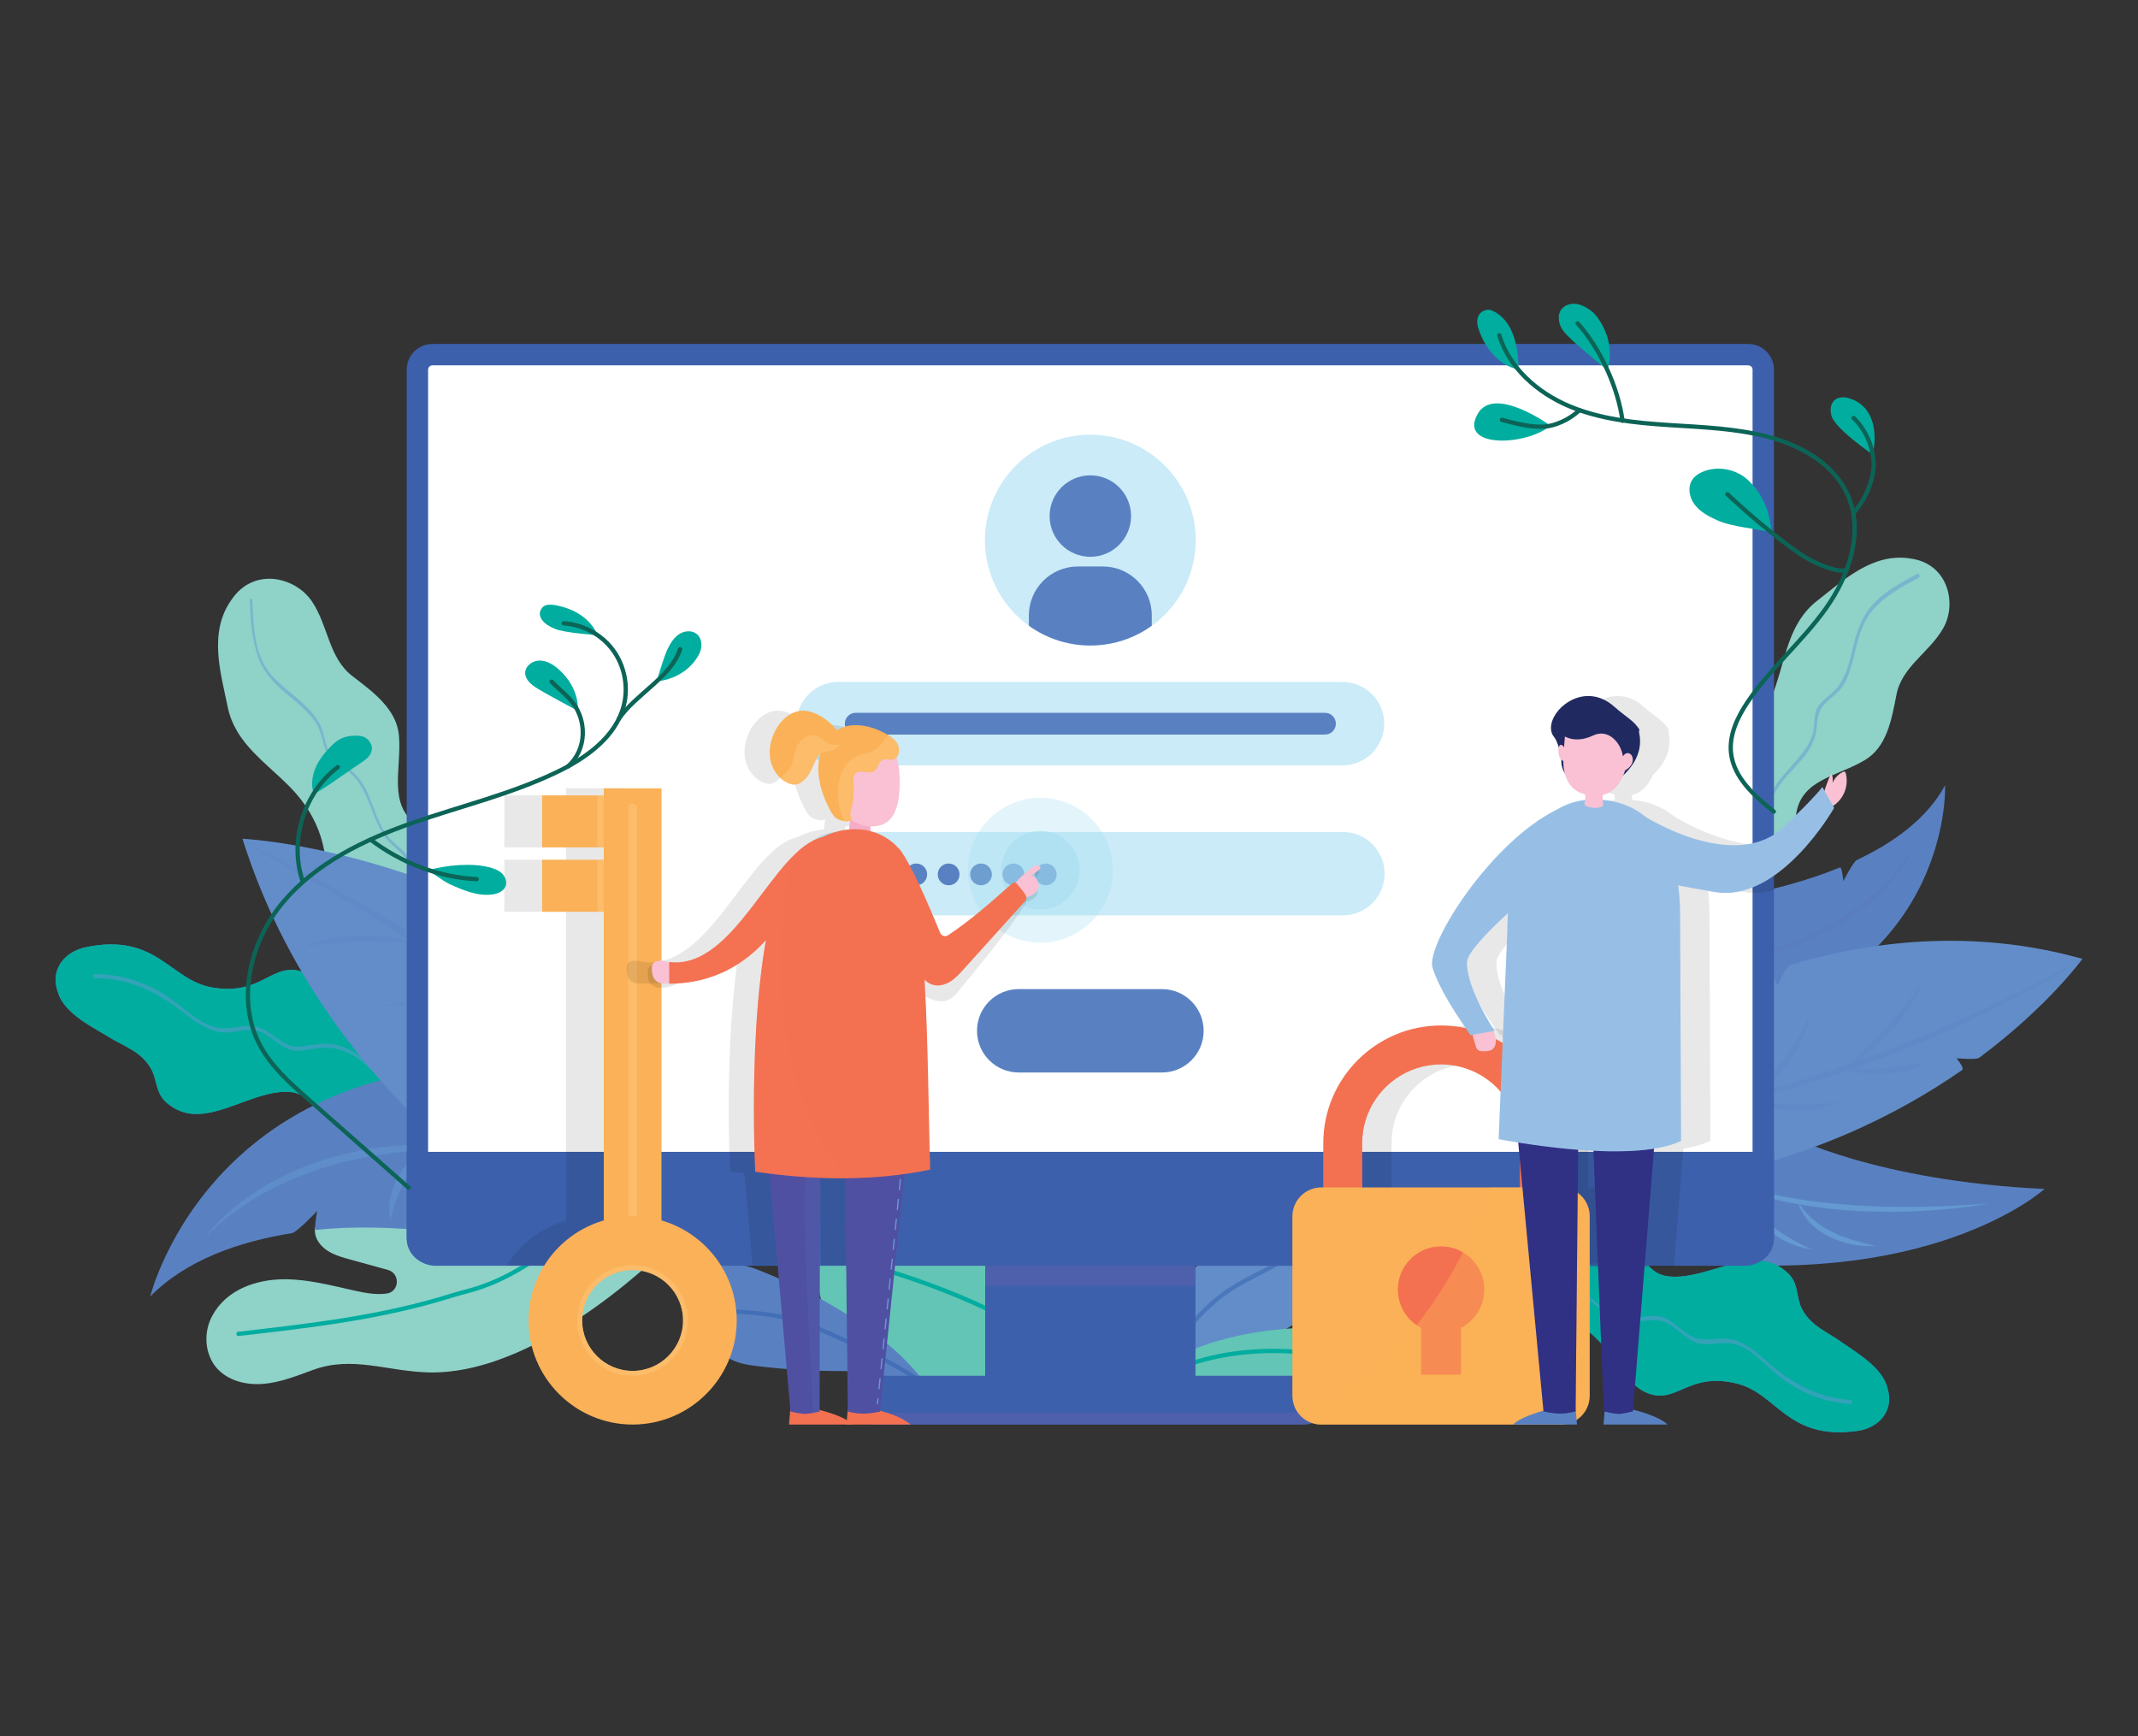 <?xml version="1.0" encoding="utf-8"?>
<!-- Generator: Adobe Illustrator 16.0.0, SVG Export Plug-In . SVG Version: 6.00 Build 0)  -->
<!DOCTYPE svg PUBLIC "-//W3C//DTD SVG 1.1//EN" "http://www.w3.org/Graphics/SVG/1.1/DTD/svg11.dtd">
<svg version="1.1" id="Layer_1" xmlns="http://www.w3.org/2000/svg" xmlns:xlink="http://www.w3.org/1999/xlink" x="0px" y="0px"
	 width="500px" height="406px" viewBox="0 0 500 406" enable-background="new 0 0 500 406" xml:space="preserve">
<rect x="0" y="0" width="500" height="406" fill="#333333" stroke="none"/>
<g>
	<g>
		<g>
			<path fill="#5981C2" d="M397.734,210.891c0,0,16.712-1.526,32.55-8.014c0.501-0.205,0.805,3.198,0.805,3.198
				s2.331-4.551,3.142-4.933c8.572-4.043,16.434-9.677,20.647-17.476c0,0,2.076,47.823-59.397,58.444L397.734,210.891z"/>
		</g>
		<g>
			<path fill="#5981C2" d="M418.178,265.443c0,0,20.288,10.754,59.961,12.623c0,0-26.989,24.631-88.743,16.15l2.025-28.051
				L418.178,265.443z"/>
		</g>
		<g>
			<path fill="#628DC9" d="M389.796,238.141c0,0,9.157-5.85,24.023-10.902c0.593-0.201,1.847,3.303,1.847,3.303
				s2.031-4.563,3.104-4.885c17.759-5.318,42.06-8.789,68.231-1.402c0,0-7.929,11.045-24.158,23.137
				c-0.691,0.516-5.275,0.109-5.275,0.109s1.925,2.318,1.292,2.758c-15.421,10.725-37.285,21.648-65.843,25.975L389.796,238.141z"/>
		</g>
		<g opacity="0.4">
			<g>
				<path fill="#5981C2" d="M487.001,224.254c-7.651,4.938-15.699,9.246-23.89,13.234c-8.189,4.002-16.609,7.518-25.136,10.74
					c-4.257,1.635-8.609,3-12.925,4.463l-6.551,1.963c-1.093,0.32-2.18,0.664-3.278,0.965l-3.316,0.832
					c-8.802,2.385-17.794,3.984-26.798,5.27l6.684-1.377l3.342-0.674c1.109-0.246,2.208-0.539,3.313-0.805l6.628-1.58l6.566-1.816
					c4.388-1.168,8.697-2.607,13.041-3.924c4.287-1.494,8.606-2.895,12.833-4.555c8.532-3.105,16.911-6.627,25.165-10.418
					c4.132-1.887,8.226-3.859,12.281-5.91C479.025,228.629,483.039,226.494,487.001,224.254z"/>
			</g>
			<g>
				<path fill="#5981C2" d="M431.504,249.893c1.693-1.582,3.336-3.193,4.977-4.795c1.625-1.619,3.229-3.25,4.771-4.936
					c1.559-1.672,3.017-3.426,4.453-5.201c1.403-1.803,2.728-3.664,3.995-5.611c-0.804,2.174-1.865,4.271-3.157,6.215
					c-1.295,1.939-2.745,3.773-4.317,5.492C439.049,244.453,435.506,247.529,431.504,249.893z"/>
			</g>
			<g>
				<path fill="#5981C2" d="M406.933,257.266c1.836-1.199,3.516-2.563,5.122-3.99c1.594-1.439,3.1-2.967,4.438-4.633
					c1.363-1.643,2.607-3.391,3.682-5.246c1.123-1.836,2.021-3.797,2.944-5.793c-0.43,2.143-1.028,4.299-2.032,6.277
					c-0.923,2.021-2.174,3.881-3.574,5.604c-1.413,1.717-3.024,3.268-4.805,4.588C410.942,255.406,409.003,256.523,406.933,257.266z
					"/>
			</g>
			<g>
				<path fill="#5981C2" d="M431.504,249.893c3.193,0.127,6.3,0.174,9.403-0.047c1.552-0.08,3.094-0.264,4.635-0.486
					c1.552-0.201,3.068-0.559,4.653-0.844c-1.384,0.799-2.878,1.453-4.438,1.854c-1.553,0.441-3.155,0.689-4.764,0.797
					c-1.608,0.092-3.225,0.074-4.819-0.139C434.581,250.828,432.997,250.492,431.504,249.893z"/>
			</g>
			<g>
				<path fill="#5981C2" d="M407.432,257.301c1.909,0.23,3.803,0.412,5.687,0.607c1.886,0.172,3.766,0.33,5.647,0.412
					c1.881,0.094,3.758,0.082,5.64,0.033c1.879-0.1,3.752-0.271,5.659-0.566c-1.755,0.787-3.643,1.318-5.563,1.594
					c-1.921,0.266-3.864,0.334-5.796,0.26C414.852,259.424,411.011,258.742,407.432,257.301z"/>
			</g>
		</g>
		<g opacity="0.228">
			<g>
				<path opacity="0.5" fill="#615FAA" d="M448.563,196.094c-1.637,4.486-4.523,8.439-7.797,11.919
					c-3.295,3.494-7.183,6.386-11.304,8.833l-3.171,1.695c-1.053,0.576-2.182,0.99-3.271,1.482c-2.177,1.008-4.47,1.709-6.742,2.443
					c-1.125,0.406-2.305,0.621-3.461,0.912l-3.478,0.828c-2.355,0.369-4.712,0.713-7.065,1.01c2.308-0.594,4.629-1.063,6.92-1.643
					l3.401-1c1.128-0.348,2.279-0.617,3.369-1.076c2.193-0.865,4.448-1.561,6.552-2.621c1.059-0.51,2.17-0.912,3.192-1.49
					l3.092-1.686c4.048-2.369,7.854-5.153,11.246-8.401c0.844-0.817,1.695-1.63,2.453-2.529c0.388-0.441,0.793-0.87,1.167-1.323
					l1.09-1.389C446.207,200.204,447.515,198.226,448.563,196.094z"/>
			</g>
		</g>
		<g>
			<g>
				<path fill="#6499D1" d="M465.179,281.443c-2.779,0.535-5.593,0.863-8.405,1.193c-2.817,0.273-5.643,0.479-8.474,0.623
					c-5.661,0.275-11.341,0.146-17.004-0.242c-2.828-0.24-5.652-0.564-8.457-1.016c-2.807-0.426-5.606-0.941-8.354-1.676
					c-5.495-1.424-10.895-3.41-15.731-6.367c2.552,1.221,5.159,2.297,7.84,3.154c2.666,0.895,5.383,1.627,8.128,2.223
					c5.488,1.201,11.071,1.951,16.678,2.363c5.604,0.496,11.238,0.605,16.872,0.547
					C453.906,282.178,459.545,281.926,465.179,281.443z"/>
			</g>
			<g>
				<path fill="#6499D1" d="M438.588,291.355c-3.693,0.293-7.469-0.506-10.859-2.146c-1.681-0.859-3.237-1.99-4.539-3.363
					c-1.321-1.369-2.215-3.086-2.795-4.828c1.053,1.529,2.164,2.928,3.516,4.088c1.359,1.135,2.821,2.133,4.414,2.922
					c1.587,0.797,3.26,1.43,4.975,1.979C435.021,290.527,436.775,291.006,438.588,291.355z"/>
			</g>
			<g>
				<path fill="#6499D1" d="M423.798,292.234c-3.669-0.514-7.182-2.109-10.137-4.447c-1.455-1.201-2.729-2.643-3.703-4.266
					c-0.994-1.621-1.494-3.492-1.685-5.318c0.697,1.723,1.48,3.326,2.548,4.752c1.081,1.402,2.294,2.693,3.677,3.809
					c1.377,1.121,2.873,2.102,4.429,3.008C420.495,290.652,422.104,291.502,423.798,292.234z"/>
			</g>
		</g>
	</g>
	<g>
		<path fill="#63C5B5" d="M261.666,332.662c-6.174-7.113-15.564-11.328-24.985-11.203c-6.955,0.09-13.784,2.402-20.726,1.977
			c-7.29-0.438-14.343-4.051-18.954-9.725c-4.611-5.672-6.721-13.303-5.668-20.537c0.804-5.5,3.68-11.021,8.659-13.482
			c2.714-1.338,5.851-1.672,8.865-1.4c2.782,0.25,5.446,1.004,7.963,2.129c5.758,2.557,10.766,7.061,14.77,12.033
			c3.633,4.521,11.934,11.174,17.544,15.469c3.291,2.508,5.662,4.205,5.662,4.205C258.752,315.785,258.958,328.002,261.666,332.662z
			"/>
		<path fill="none" stroke="#01AD9F" stroke-linecap="round" stroke-linejoin="round" stroke-miterlimit="10" d="M200.721,295.139
			c17.48,4.979,36.788,12.035,50.437,24.037"/>
	</g>
	<g>
		<path fill="#628DC9" d="M313.372,292.678c-0.258,2.904-0.854,5.873-2.263,8.512c-0.975,1.818-2.293,3.41-3.784,4.824
			c-0.769,0.732-1.591,1.414-2.425,2.053c-3.248,2.475-6.86,4.369-10.611,5.566c-5.466,1.74-11.318,2.063-16.342,5.143
			c-2.305,1.412-4.325,3.377-5.877,5.668c-0.973,1.424-1.757,2.975-2.315,4.594l-0.021-4.896c0.535-5.42,1.084-10.939,3.104-16.121
			c1.303-3.355,3.187-6.484,5.246-9.453c3.291-4.752,7.073-9.18,11.438-12.861c3.528-2.977,7.57-5.504,11.885-6.146
			c4.308-0.646,8.894,0.949,10.867,4.746C313.542,286.744,313.634,289.766,313.372,292.678z"/>
		<path opacity="0.31" fill="none" stroke="#14489F" stroke-linecap="round" stroke-linejoin="round" stroke-miterlimit="10" d="
			M272.768,319.566c3.074-7.273,8.383-13.682,14.859-17.936c4.035-2.648,8.459-4.459,12.579-6.943
			c4.119-2.482,8.087-5.857,10.019-10.385"/>
	</g>
	<g>
		<path fill="#63C5B5" d="M266.042,324.023c7.689-7.629,18.596-11.123,29.317-12.662c8.943-1.281,18.336-1.33,26.7,2.084
			c2.621,1.07,5.205,2.557,6.755,4.924c1.55,2.369,1.77,5.787-0.123,7.893c-1.597,1.773-4.19,2.207-6.577,2.293
			c-7.854,0.281-15.537-2.002-23.229-3.613c-13.221-2.771-27.618-3.441-39.637,2.727"/>
		<path fill="none" stroke="#01AD9F" stroke-linecap="round" stroke-linejoin="round" stroke-miterlimit="10" d="M275.629,320.012
			c15.914-6.713,38.9-4.551,48.926,2.387"/>
	</g>
	<g>
		<path fill="#5382C2" d="M87.397,241.955c-7.191-3.455-10.638-12.662-16.546-14.641c-7.322-2.531-9.376,5.648-21.215,3.625
			c-9.936-1.697-12.955-12.871-29.565-9.414c-5.072,1.055-8.438,5.344-6.534,10.486c1.425,5.117,8.472,8.355,12.666,10.969
			c3.719,2.1,7.012,3.225,9.216,7.131c0.022,0.041,0.046,0.084,0.065,0.127c1.482,3.174,0.891,6.004,4.354,8.326
			c8.112,5.934,18.218-3.49,27.446-3.215c6.509,0.195,6.326,6.955,14.152,8.912c7.751,1.938,5.209-5.002,21.469,1.301
			c0.584,0.227,1.243-0.066,1.468-0.652l0,0c0.157-0.408,0.063-0.873-0.239-1.188C92.754,251.811,97.982,247.041,87.397,241.955z"/>
		<path fill="#01AD9F" d="M87.397,241.955c-7.191-3.455-10.638-12.662-16.546-14.641c-7.322-2.531-9.376,5.648-21.215,3.625
			c-9.936-1.697-12.955-12.871-29.565-9.414c-5.072,1.055-8.438,5.344-6.534,10.486c1.425,5.117,8.472,8.355,12.666,10.969
			c3.719,2.1,7.012,3.225,9.216,7.131c0.022,0.041,0.046,0.084,0.065,0.127c1.482,3.174,0.891,6.004,4.354,8.326
			c8.112,5.934,18.218-3.49,27.446-3.215c6.509,0.195,6.326,6.955,14.152,8.912c7.751,1.938,5.209-5.002,21.469,1.301
			c0.584,0.227,1.243-0.066,1.468-0.652l0,0c0.157-0.408,0.063-0.873-0.239-1.188C92.754,251.811,97.982,247.041,87.397,241.955z"/>
		<g opacity="0.5">
			<g>
				<path fill="#6499D1" d="M96.6,257.48c-6.152-3.18-9.723-10.098-16.273-12.602c-3.434-1.314-6.253-0.625-9.773-0.18
					c-4.087,0.516-6.162-2.799-9.523-4.227c-3.256-1.381-6.375,0.379-9.735-0.068c-3.609-0.48-6.721-3.275-9.474-5.438
					c-5.814-4.566-12.366-7.182-19.824-7.16c-0.373,0.002-0.206,0.979,0.213,0.977c8.024-0.021,14.527,3.191,20.711,8.039
					c2.367,1.855,4.805,3.59,7.731,4.412c3.309,0.932,6.546-1.074,9.815-0.047c2.842,0.895,4.752,3.539,7.678,4.375
					c1.377,0.393,2.961,0.092,4.33-0.137c2.211-0.369,4.227-0.617,6.436-0.082c7.264,1.76,11.141,9.715,17.582,13.043
					C96.949,258.623,96.928,257.648,96.6,257.48L96.6,257.48z"/>
			</g>
		</g>
	</g>
	<g>
		<path fill="#8ED2C8" d="M157.402,290.305c-23.658,2.502-27.443,4.545-33.115,2.094c-7.229-3.125-14.824-2.35-22.111-5.336
			c-7.285-2.988-15.199-5.27-22.972-4.008c-2.458,0.4-5.185,1.398-5.527,4.281c-0.138,1.156,0.235,2.326,0.913,3.271
			c1.713,2.389,4.51,3.189,7.186,3.928l8.943,2.467c2.908,0.803,2.723,5.086-0.264,5.516c-0.025,0.004-0.051,0.006-0.075,0.01
			c-2.505,0.34-5.042-0.156-7.511-0.703c-5.371-1.189-10.752-2.635-16.254-2.643c-6.656-0.01-13.713,2.395-17.006,8.602
			c-1.168,2.201-1.605,4.758-1.19,7.213c1.159,6.865,7.581,9.156,13.272,8.643c4.004-0.361,7.789-1.908,11.569-3.275
			c9.235-3.342,17.137,0.344,26.954,0.6C127.309,321.668,157.402,290.305,157.402,290.305z"/>
		<path fill="none" stroke="#01AD9F" stroke-linecap="round" stroke-linejoin="round" stroke-miterlimit="10" d="M55.772,311.957
			c16.845-1.924,33.813-3.873,49.976-8.996c4.74-1.502,10.848-1.918,24.228-11.793"/>
	</g>
	<g>
		<path fill="#8ED2C8" d="M83.059,214.265c0.561,0.438,1.148,0.798,1.762,1.091c2.891,1.426,6.201,1.623,8.502,4.219
			c1.535,1.633,2.367,3.82,3.515,5.764c0.233,0.432,0.498,0.84,0.787,1.232c3.556,4.877,7.056,5.443,10.799,5.359
			c1.536-0.037,3.126-0.184,4.76-0.184c2.501-0.002,5.161,0.32,8.027,1.895c1.81,0.975,3.7,2.451,5.698,4.639
			c0.359,0.389,1.004,0.424,1.514,0.098c0.455-0.299,0.688-0.83,0.588-1.309c-1.002-4.502-2.96-7.457-5.316-9.678
			c-6.627-6.27-16.41-6.768-17.002-19.714c-0.125-2.772,0.463-4.739,0.021-6.715c-0.228-0.995-0.72-1.995-1.694-3.105
			c-2.004-2.159-4.886-3.114-7.453-4.84c-6.949-4.957-3.637-13.07-4.254-20.787c-0.414-6.301-6.078-10.402-10.711-13.97
			c-5.791-4.263-5.778-11.948-9.687-17.662c-3.9-5.718-13.61-8.021-18.777-0.338c-5.485,7.669-2.473,17.259-0.896,25.036
			c0.412,2.033,1.129,3.84,2.076,5.482c2.891,5.05,7.854,8.646,12.141,12.923c2.644,2.626,4.843,5.601,6.383,8.959
			c0.898,1.963,1.574,4.048,1.981,6.276c0.093,0.519,0.192,1.031,0.294,1.545C77.116,205.877,78.296,210.682,83.059,214.265z"/>
		<g opacity="0.5">
			<g>
				<path fill="#6499D1" d="M58.417,140.371c0.184,4.669,0.446,9.348,2.117,13.759c1.538,4.062,4.815,6.8,8.067,9.482
					c1.9,1.568,3.727,3.183,5.135,5.221c1.518,2.194,1.648,4.914,2.686,7.312c0.779,1.8,2.516,2.72,4.117,3.666
					c2.359,1.394,3.816,3.646,4.961,6.066c1.584,3.351,2.479,7.125,4.74,10.126c1.66,2.205,4.337,3.541,5.393,6.156
					c1.001,2.477,0.707,5.48,1.332,8.082c2.39,9.942,12.749,14.946,21.14,18.897c0.468,0.221,0.44-0.75,0.107-0.906
					c-5.046-2.377-10.13-4.791-14.367-8.484c-4.304-3.75-6.405-8.424-6.96-14.029c-0.154-1.563-0.33-3.31-1.077-4.721
					c-0.995-1.878-2.602-2.872-4.101-4.323c-3.162-3.063-4.152-7.892-5.98-11.756c-1.636-3.458-3.924-5.198-7.06-7.221
					c-2.513-1.619-2.524-5.026-3.522-7.574c-0.604-1.54-1.666-2.878-2.764-4.092c-2.813-3.115-6.514-5.259-9.197-8.518
					c-3.811-4.628-3.931-11.315-4.154-17.005C59.01,140.001,58.391,139.704,58.417,140.371L58.417,140.371z"/>
			</g>
		</g>
		<path opacity="0.37" fill="#5B5AA7" d="M113.183,231.746c2.501-0.002,5.161,0.32,8.027,1.895c0.255-3.971,1.591-4.797,2.483-6.25
			c-6.627-6.27-16.41-6.768-17.002-19.714c-0.125-2.772,0.463-4.739,0.021-6.715c-1.977,4.151-5.524,5.003-5.245,9.24
			c0.241,4.371,5.832,8.419,6.834,13.933C109.125,228.689,110.805,229.852,113.183,231.746z"/>
	</g>
	<g>
		<path fill="#5981C2" d="M177.304,296.984c-4.47-1.764-10.438-2.49-13.304,1.369c-2.4,3.229-1.158,7.807,0.5,11.473
			c1.398,3.096,3.176,6.242,6.127,7.924c2.016,1.15,4.378,1.496,6.682,1.77c6.426,0.764,12.898,1.139,19.371,1.121
			c7.5-0.021,16.586,3.041,22.793,7.719C211.508,313.555,192.346,302.926,177.304,296.984z"/>
		<path opacity="0.31" fill="none" stroke="#14489F" stroke-linecap="round" stroke-linejoin="round" stroke-miterlimit="10" d="
			M169.462,306.609c5.688,0.242,11.431,0.641,16.891,2.256c5.584,1.652,27.064,11.51,30.422,15.705"/>
	</g>
	<g>
		<path fill="#8ED2C8" d="M395.695,186.896c-0.138,0.666-0.195,1.323-0.186,1.973c0.01,3.084,1.249,6.005,0.005,9.079
			c-0.745,2.01-2.266,3.655-3.442,5.465c-0.27,0.383-0.507,0.784-0.72,1.198c-2.665,5.122-1.66,8.361,0.005,11.532
			c0.686,1.301,1.487,2.6,2.182,4c1.067,2.141,1.922,4.559,1.793,7.684c-0.064,1.965-0.524,4.213-1.547,6.857
			c-0.182,0.473,0.063,1.039,0.559,1.336c0.45,0.266,1.005,0.236,1.372-0.053c3.431-2.773,5.129-5.709,6.028-8.672
			c2.551-8.348-1.186-16.94,9.652-22.957c2.322-1.287,4.258-1.62,5.762-2.84c0.756-0.619,1.402-1.466,1.938-2.774
			c0.998-2.636,0.59-5.51,0.976-8.443c1.289-8.064,9.648-8.679,15.998-12.492c5.222-3.035,6.324-9.635,7.408-15.121
			c1.187-6.775,7.778-10.036,11.009-15.815c3.239-5.775,1.079-15.073-7.702-16.23c-8.904-1.435-15.837,5.227-21.83,9.889
			c-1.566,1.218-2.808,2.601-3.813,4.112c-3.096,4.625-4.064,10.407-5.903,15.9c-1.125,3.382-2.737,6.531-4.959,9.28
			c-1.299,1.606-2.798,3.072-4.534,4.368c-0.404,0.301-0.802,0.605-1.198,0.91C400.352,178.235,396.737,181.29,395.695,186.896z"/>
		<g opacity="0.5">
			<g>
				<path fill="#6499D1" d="M448.404,134.174c-3.795,2.075-7.896,4.229-10.746,7.575c-3.006,3.525-3.839,7.702-4.911,12.088
					c-0.555,2.271-1.313,4.438-2.645,6.377c-1.212,1.765-3.167,2.886-4.543,4.516c-1.328,1.573-1.188,3.826-1.394,5.737
					c-0.267,2.489-1.851,4.669-3.382,6.55c-2.381,2.924-5.185,5.424-6.762,8.92c-1.095,2.428-0.939,4.766-3.022,6.739
					c-1.771,1.677-4.131,2.661-5.999,4.236c-7.416,6.255-7.211,17.335-7.029,26.121c0.011,0.512,0.627,0.805,0.613,0.139
					c-0.115-5.572-0.207-11.187,1.386-16.584c1.491-5.056,4.657-8.576,9.039-11.321c1.461-0.916,2.766-1.898,3.775-3.305
					c1.1-1.532,1.128-3.696,1.795-5.423c1.475-3.813,5.037-6.604,7.49-9.763c0.938-1.207,1.668-2.527,2.216-3.95
					c0.926-2.403,0.246-5.091,1.748-7.316c1.179-1.747,3.228-2.841,4.543-4.516c1.169-1.487,1.817-3.38,2.356-5.164
					c1.266-4.194,1.663-8.467,4.259-12.147c2.777-3.937,7.45-6.348,11.569-8.601C449.091,134.902,448.804,133.955,448.404,134.174
					L448.404,134.174z"/>
			</g>
		</g>
	</g>
	<g>
		<path fill="#5382C2" d="M369.854,310.34c6.812,3.842,9.59,13.066,15.24,15.381c6.999,2.945,9.532-4.92,20.98-2.182
			c9.607,2.297,11.842,13.42,28.309,11.107c5.028-0.707,8.596-4.684,7.064-9.834c-1.065-5.098-7.748-8.717-11.683-11.543
			c-3.502-2.291-6.649-3.605-8.555-7.564c-0.02-0.043-0.039-0.086-0.056-0.129c-1.246-3.199-0.484-5.93-3.723-8.422
			c-7.553-6.326-18.04,2.24-27.048,1.377c-6.353-0.607-5.74-7.207-13.269-9.623c-7.455-2.393-5.415,4.557-20.91-2.652
			c-0.557-0.258-1.221-0.014-1.478,0.543l0,0c-0.18,0.389-0.118,0.85,0.157,1.178C365.25,300.357,359.83,304.686,369.854,310.34z"/>
		<path fill="#01AD9F" d="M369.854,310.34c6.812,3.842,9.59,13.066,15.24,15.381c6.999,2.945,9.532-4.92,20.98-2.182
			c9.607,2.297,11.842,13.42,28.309,11.107c5.028-0.707,8.596-4.684,7.064-9.834c-1.065-5.098-7.748-8.717-11.683-11.543
			c-3.502-2.291-6.649-3.605-8.555-7.564c-0.02-0.043-0.039-0.086-0.056-0.129c-1.246-3.199-0.484-5.93-3.723-8.422
			c-7.553-6.326-18.04,2.24-27.048,1.377c-6.353-0.607-5.74-7.207-13.269-9.623c-7.455-2.393-5.415,4.557-20.91-2.652
			c-0.557-0.258-1.221-0.014-1.478,0.543l0,0c-0.18,0.389-0.118,0.85,0.157,1.178C365.25,300.357,359.83,304.686,369.854,310.34z"/>
		<g opacity="0.5">
			<g>
				<path fill="#6499D1" d="M361.881,294.578c6.049,3.66,9.182,10.645,15.724,13.65c2.933,1.348,5.854,0.699,8.934,0.514
					c4.079-0.244,6.26,3.354,9.545,5.01c2.955,1.49,6.533-0.258,9.681,0.619c3.414,0.951,6.17,3.9,8.727,6.18
					c5.184,4.619,11.408,7.393,18.367,7.832c0.455,0.029,0.322-0.951-0.051-0.975c-7.849-0.496-13.993-3.992-19.738-9.141
					c-2.047-1.834-4.154-3.553-6.701-4.641c-3.543-1.51-7.337,0.65-10.761-1.076c-2.454-1.238-4.068-3.561-6.723-4.512
					c-1.321-0.473-2.894-0.273-4.246-0.139c-2.186,0.219-4.172,0.326-6.296-0.338c-6.975-2.182-10.288-10.221-16.354-13.891
					C361.555,293.41,361.566,294.389,361.881,294.578L361.881,294.578z"/>
			</g>
		</g>
	</g>
	<g>
		<g>
			<path fill="#5981C2" d="M126.544,291.686c0,0-29.694-6.496-52.532-4.051c-0.722,0.076,0.158-4.424,0.158-4.424
				s-4.705,4.994-5.893,5.186c-12.559,2.006-24.797,6.33-33.142,14.809c0,0,15.192-62.414,98.396-53.135L126.544,291.686z"/>
		</g>
		<g>
			<path fill="#628DC9" d="M143.807,295.033c0,0-13.305-5.971-29.912-18.939c-0.663-0.518,2.348-4.502,2.348-4.502
				s-6.616,1.078-7.766,0.111c-19.035-16.018-40.813-40.736-51.778-75.543c0,0,18.229,0.771,43.742,10.088
				c1.087,0.396,4.003,5.841,4.003,5.841s1.188-3.867,2.145-3.48c23.383,9.417,51.73,25.915,77.599,54.782L143.807,295.033z"/>
		</g>
		<g opacity="0.4">
			<g>
				<path fill="#5981C2" d="M56.698,197.009c11.171,4.954,21.928,10.814,32.431,17.072c10.516,6.247,20.658,13.108,30.549,20.308
					c4.966,3.574,9.699,7.455,14.518,11.221l7.021,5.908c1.164,0.992,2.351,1.957,3.496,2.969l3.375,3.109
					c9.15,8.125,17.563,17.039,25.632,26.197l-6.464-6.488l-3.216-3.252c-1.091-1.064-2.229-2.084-3.341-3.127l-6.648-6.277
					l-6.871-6.031c-4.539-4.064-9.326-7.842-13.998-11.748c-4.832-3.711-9.582-7.529-14.555-11.051
					c-9.764-7.289-19.881-14.102-30.209-20.578c-5.158-3.248-10.384-6.39-15.669-9.433C67.477,202.74,62.127,199.807,56.698,197.009
					z"/>
			</g>
			<g>
				<path fill="#5981C2" d="M126.307,240.428c-3.023-0.736-6.039-1.395-9.045-2.057c-3.012-0.633-6.022-1.232-9.049-1.723
					c-3.021-0.52-6.063-0.865-9.113-1.17c-3.056-0.25-6.117-0.367-9.236-0.357c3.031-0.695,6.168-1.049,9.297-1.027
					c3.129,0.025,6.256,0.305,9.34,0.803C114.65,235.961,120.709,237.676,126.307,240.428z"/>
			</g>
			<g>
				<path fill="#5981C2" d="M97.092,220.42c-2.153-0.129-4.292-0.205-6.424-0.285c-2.134-0.061-4.262-0.098-6.387-0.059
					c-2.125,0.018-4.242,0.156-6.361,0.326c-2.115,0.207-4.219,0.504-6.346,0.896c1.982-0.85,4.078-1.477,6.217-1.85
					c2.138-0.369,4.305-0.564,6.471-0.604C88.589,218.813,92.934,219.234,97.092,220.42z"/>
			</g>
			<g>
				<path fill="#5981C2" d="M152.66,262.578c-2.695-1.178-5.463-2.061-8.246-2.813c-2.789-0.73-5.611-1.295-8.467-1.57
					c-2.846-0.322-5.723-0.434-8.596-0.273c-2.886,0.09-5.746,0.527-8.667,0.959c2.721-1.094,5.581-2.01,8.54-2.338
					c2.946-0.451,5.955-0.418,8.918-0.113c2.966,0.324,5.894,0.99,8.685,2.018C147.621,259.447,150.303,260.801,152.66,262.578z"/>
			</g>
			<g>
				<path fill="#5981C2" d="M126.307,240.428c-2.209-3.678-4.44-7.199-6.972-10.52c-1.231-1.682-2.571-3.277-3.958-4.842
					c-1.365-1.596-2.883-3.033-4.37-4.604c1.916,0.967,3.75,2.16,5.347,3.619c1.638,1.416,3.096,3.033,4.398,4.758
					c1.287,1.738,2.456,3.566,3.393,5.512C125.092,236.285,125.881,238.311,126.307,240.428z"/>
			</g>
			<g>
				<path fill="#5981C2" d="M152.334,261.992c-1.148-2.313-2.338-4.57-3.504-6.828c-1.194-2.244-2.4-4.471-3.693-6.641
					c-1.279-2.18-2.672-4.279-4.113-6.355c-1.494-2.035-3.064-4.012-4.798-5.936c2.175,1.391,4.159,3.119,5.882,5.072
					c1.711,1.961,3.217,4.092,4.557,6.313C149.256,252.104,151.316,256.914,152.334,261.992z"/>
			</g>
		</g>
		<g opacity="0.5">
			<g>
				<path fill="#6499D1" d="M47.918,289.549c3.785-5.172,8.984-9.189,14.503-12.451c5.552-3.271,11.645-5.545,17.869-7.16l4.722-1
					c1.572-0.35,3.182-0.461,4.771-0.689c3.182-0.484,6.398-0.533,9.602-0.629c1.602-0.102,3.203,0.061,4.802,0.117l4.792,0.232
					c3.174,0.404,6.34,0.842,9.483,1.34c-3.195-0.1-6.362-0.361-9.532-0.469l-4.758,0.018c-1.584,0.025-3.168-0.057-4.744,0.129
					c-3.151,0.295-6.316,0.348-9.426,0.93c-1.555,0.262-3.137,0.365-4.671,0.727l-4.614,1.018
					c-6.103,1.541-12.047,3.707-17.635,6.627c-1.393,0.736-2.793,1.467-4.106,2.342c-0.664,0.424-1.347,0.826-1.998,1.271
					l-1.924,1.381C52.49,285.131,50.066,287.191,47.918,289.549z"/>
			</g>
		</g>
		<g opacity="0.5">
			<g>
				<path fill="#6499D1" d="M99.275,268.416c-1.73,2.758-3.416,5.367-4.824,8.125c-0.723,1.369-1.308,2.787-1.864,4.229
					c-0.53,1.459-0.897,2.955-1.271,4.559c-0.767-3.219,0.072-6.682,1.555-9.596c0.775-1.455,1.68-2.836,2.754-4.07
					C96.691,270.426,97.883,269.289,99.275,268.416z"/>
			</g>
		</g>
	</g>
	<g>
		<rect x="230.4" y="288.457" fill="#3D60AD" width="49.178" height="33.822"/>
		<rect x="230.4" y="288.457" opacity="0.5" fill="#615FAA" width="49.178" height="12.258"/>
		<path fill="#3D60AD" d="M304.899,321.746h-99.82c-3.152,0-5.708,2.557-5.708,5.709s2.556,5.707,5.708,5.707h99.82
			c3.152,0,5.708-2.555,5.708-5.707l0,0C310.607,324.303,308.052,321.746,304.899,321.746z"/>
		<path opacity="0.5" fill="#615FAA" d="M310.609,327.459c0,3.146-2.557,5.703-5.711,5.703H205.08c-3.154,0-5.711-2.557-5.711-5.703
			c0-0.48,0.056-0.945,0.182-1.385c0.605,2.486,2.855,4.326,5.529,4.326h99.818c2.675,0,4.924-1.84,5.53-4.326
			C310.554,326.514,310.609,326.979,310.609,327.459z"/>
		<g>
			<g>
				<g>
					<path fill="#FFFFFF" d="M101.117,293.174c-1.93,0-3.5-1.57-3.5-3.5V86.445c0-1.93,1.57-3.5,3.5-3.5h307.744
						c1.93,0,3.5,1.57,3.5,3.5v203.229c0,1.93-1.57,3.5-3.5,3.5H101.117z"/>
					<path fill="#3D60AD" d="M408.861,85.445c0.551,0,1,0.449,1,1v203.229c0,0.553-0.449,1-1,1H101.117c-0.551,0-1-0.447-1-1V86.445
						c0-0.551,0.449-1,1-1H408.861 M408.861,80.445H101.117c-3.313,0-6,2.687-6,6v203.229c0,3.314,2.688,6,6,6h307.744
						c3.313,0,6-2.686,6-6V86.445C414.861,83.132,412.175,80.445,408.861,80.445L408.861,80.445z"/>
				</g>
			</g>
			<g>
				<path fill="#3D60AD" d="M414.86,289.262v-19.869H95.118v19.869c0,3.744,3.035,6.768,6.77,6.768h306.203
					C411.825,296.029,414.86,293.006,414.86,289.262z"/>
			</g>
		</g>
		<g>
			<circle fill="#CAEBF7" cx="254.99" cy="126.319" r="24.646"/>
			<g>
				<defs>
					<circle id="SVGID_1_" cx="254.99" cy="126.319" r="24.646"/>
				</defs>
				<clipPath id="SVGID_2_">
					<use xlink:href="#SVGID_1_"  overflow="visible"/>
				</clipPath>
				<path clip-path="url(#SVGID_2_)" fill="#5981C2" d="M264.514,120.694c0,5.26-4.265,9.524-9.524,9.524s-9.524-4.265-9.524-9.524
					s4.265-9.524,9.524-9.524S264.514,115.435,264.514,120.694z M269.362,160.575v-16.643c0-6.324-5.128-11.451-11.452-11.451
					h-5.841c-6.325,0-11.452,5.127-11.452,11.451v16.643c0,1.753,1.42,3.174,3.174,3.174h22.397
					C267.941,163.749,269.362,162.328,269.362,160.575z"/>
			</g>
		</g>
		<path fill="#CAEBF7" d="M313.958,179.001H196.021c-5.387,0-9.753-4.365-9.753-9.752l0,0c0-5.386,4.366-9.752,9.753-9.752h117.937
			c5.386,0,9.752,4.366,9.752,9.752l0,0C323.71,174.636,319.344,179.001,313.958,179.001z"/>
		<path fill="#5981C2" d="M309.864,171.796h-109.75c-1.406,0-2.546-1.141-2.546-2.547l0,0c0-1.406,1.14-2.547,2.546-2.547h109.75
			c1.406,0,2.547,1.141,2.547,2.547l0,0C312.411,170.655,311.271,171.796,309.864,171.796z"/>
		<path fill="#CAEBF7" d="M314.053,214.079H196.115c-5.386,0-9.752-4.365-9.752-9.752l0,0c0-5.386,4.366-9.752,9.752-9.752h117.938
			c5.386,0,9.752,4.366,9.752,9.752l0,0C323.805,209.714,319.438,214.079,314.053,214.079z"/>
		<path fill="#5981C2" d="M199.133,207.046L199.133,207.046c-1.406,0-2.547-1.141-2.547-2.547l0,0c0-1.406,1.141-2.547,2.547-2.547
			l0,0c1.406,0,2.547,1.141,2.547,2.547l0,0C201.68,205.905,200.539,207.046,199.133,207.046z M209.252,204.499L209.252,204.499
			c0-1.406-1.14-2.547-2.546-2.547l0,0c-1.407,0-2.547,1.141-2.547,2.547l0,0c0,1.406,1.14,2.547,2.547,2.547l0,0
			C208.112,207.046,209.252,205.905,209.252,204.499z M216.825,204.499L216.825,204.499c0-1.406-1.14-2.547-2.546-2.547l0,0
			c-1.407,0-2.547,1.141-2.547,2.547l0,0c0,1.406,1.14,2.547,2.547,2.547l0,0C215.686,207.046,216.825,205.905,216.825,204.499z
			 M224.398,204.499L224.398,204.499c0-1.406-1.141-2.547-2.547-2.547l0,0c-1.406,0-2.547,1.141-2.547,2.547l0,0
			c0,1.406,1.141,2.547,2.547,2.547l0,0C223.258,207.046,224.398,205.905,224.398,204.499z M231.971,204.499L231.971,204.499
			c0-1.406-1.141-2.547-2.547-2.547l0,0c-1.406,0-2.547,1.141-2.547,2.547l0,0c0,1.406,1.141,2.547,2.547,2.547l0,0
			C230.83,207.046,231.971,205.905,231.971,204.499z M239.543,204.499L239.543,204.499c0-1.406-1.14-2.547-2.547-2.547l0,0
			c-1.406,0-2.546,1.141-2.546,2.547l0,0c0,1.406,1.14,2.547,2.546,2.547l0,0C238.403,207.046,239.543,205.905,239.543,204.499z
			 M247.116,204.499L247.116,204.499c0-1.406-1.14-2.547-2.547-2.547l0,0c-1.406,0-2.546,1.141-2.546,2.547l0,0
			c0,1.406,1.14,2.547,2.546,2.547l0,0C245.977,207.046,247.116,205.905,247.116,204.499z"/>
		<path fill="#5981C2" d="M271.738,250.826H238.24c-5.386,0-9.752-4.365-9.752-9.752l0,0c0-5.387,4.366-9.752,9.752-9.752h33.498
			c5.386,0,9.752,4.365,9.752,9.752l0,0C281.49,246.461,277.124,250.826,271.738,250.826z"/>
	</g>
	<path opacity="0.09" fill="#010101" d="M378.636,295.49v-11.146c0-3.668-2.974-6.641-6.641-6.641h-0.579v-10.33
		c0-15.188-12.354-27.543-27.541-27.543s-27.542,12.355-27.542,27.543v10.33h-0.578c-3.668,0-6.641,2.973-6.641,6.641v11.146
		H378.636z M325.435,267.373c0-10.168,8.272-18.441,18.44-18.441s18.44,8.273,18.44,18.441v10.33h-36.881V267.373z"/>
	<path opacity="0.09" fill="#010101" d="M391.65,191.021c-2.68-2.241-6.01-3.6-9.971-3.948c-0.012-0.366-0.011-0.728,0.006-1.196
		c2.038-0.327,3.781-2.109,4.795-4.514c2.749-2.648,4.617-5.927,3.715-10.059c-0.053-0.239-0.001-0.441,0.1-0.607
		c-1.183-2.115-3.363-3.133-5.782-5.324c-8.13-7.367-17.793,2.869-14.134,7.084c0.287,0.33,0.687,1.203,1.024,2.322
		c-0.007,0.025-0.017,0.043-0.022,0.07c-0.174,0.791-0.023,2.123,0.598,2.781c0.043,0.414,0.072,0.831,0.072,1.244
		c0.014,0.042,0.039,0.07,0.048,0.118c0.119,0.649,0.364,1.218,0.684,1.733c0.49,1.967,1.666,4.034,4.143,4.865
		c0.193,0.064,0.391,0.127,0.6,0.176c0.138,0.553,0.156,0.871,0.087,1.328c-2.398,0.268-4.569,1.018-6.505,2.178
		c-15.543,7.513-30.907,31.722-29.215,37.058c1.693,5.338,5.992,11.586,8.877,15.76l0.453-0.08c0.233,0.805,0.466,1.609,0.698,2.414
		c0.116,0.402,0.247,0.826,0.563,1.102c0.421,0.367,1.04,0.361,1.598,0.336c0.688-0.033,1.438-0.09,1.945-0.555
		c0.294-0.27,0.469-0.648,0.566-1.035c0.266-1.045-0.002-2.162-0.516-3.115l0.338-0.059c0,0-6.699-10.027-6.455-16.141
		c0.089-2.232,5.319-7.496,9.572-11.418c-0.098,1.361-0.151,2.748-0.151,4.154l-2.038,48.723c0,0,1.76,0.348,4.579,0.799
		l2.736,29.098h11.014l0.262-27.41c0.144,0.012,0.288,0.021,0.432,0.031c0.127,0.01,0.255,0.018,0.383,0.027
		c0.542,0.039,1.085,0.074,1.632,0.105c0.185,0.012,0.369,0.021,0.554,0.031c0.198,0.012,0.396,0.023,0.594,0.033l1.081,27.182
		h10.858l2.225-27.684c0.014-0.002,0.026-0.004,0.041-0.006c0.448-0.074,0.889-0.15,1.318-0.238c0.19-0.039,0.375-0.082,0.562-0.123
		c0.36-0.08,0.713-0.164,1.058-0.256c0.187-0.051,0.372-0.102,0.554-0.154c0.346-0.1,0.679-0.209,1.006-0.322
		c0.151-0.053,0.308-0.104,0.454-0.158c0.461-0.174,0.906-0.357,1.321-0.561l-0.223-52.703c0-1.138-0.035-2.242-0.099-3.319
		c-0.005-0.081-0.012-0.16-0.017-0.241c-0.064-1.005-0.157-1.982-0.276-2.933c-0.013-0.095-0.024-0.188-0.037-0.283
		c-0.012-0.085-0.021-0.172-0.033-0.258c2.148,0.426,4.943,0.939,8.6,1.557c2.376,0.401,4.688,0.199,6.898-0.427v-10.665
		C405.723,198.577,395.538,193.368,391.65,191.021z"/>
	<g>
		<circle opacity="0.3" fill="#A1DDF1" cx="243.306" cy="203.518" r="16.939"/>
		<circle opacity="0.5" fill="#A1DDF1" cx="243.306" cy="203.518" r="9.193"/>
	</g>
	<g>
		<path fill="#F37151" d="M337.006,239.83c-15.188,0-27.542,12.355-27.542,27.543v26.484h55.083v-26.484
			C364.547,252.186,352.191,239.83,337.006,239.83z M318.564,284.756v-17.383c0-10.168,8.272-18.441,18.441-18.441
			c10.167,0,18.439,8.273,18.439,18.441v17.383H318.564z"/>
		<path opacity="0.4" fill="#F37151" d="M337.006,245.273c-12.127,0-21.992,9.865-21.992,21.992v21.148h43.983v-21.148
			C358.997,255.139,349.131,245.273,337.006,245.273z M355.445,284.756h-36.881v-17.383c0-10.168,8.272-18.441,18.441-18.441
			c10.167,0,18.439,8.273,18.439,18.441V284.756z"/>
		<path fill="#FBB157" d="M364.999,333.162h-55.988c-3.737,0-6.767-3.029-6.767-6.766v-41.928c0-3.736,3.029-6.766,6.767-6.766
			h55.988c3.737,0,6.767,3.029,6.767,6.766v41.928C371.766,330.133,368.736,333.162,364.999,333.162z"/>
		<path fill="#F37151" d="M347.112,301.592c0-5.582-4.525-10.107-10.107-10.107s-10.106,4.525-10.106,10.107
			c0,3.902,2.215,7.281,5.454,8.967v10.926h9.305v-10.926C344.896,308.873,347.112,305.494,347.112,301.592z"/>
		<path opacity="0.4" fill="#FBB157" d="M365.125,277.703h-16.701c-3.645,11.332-9.318,22.053-16.545,31.441
			c-6.717,8.729-17.293,19.805-29.256,19.572c0.907,2.588,3.364,4.445,6.262,4.445h56.24c3.668,0,6.641-2.973,6.641-6.641v-42.178
			C371.766,280.676,368.793,277.703,365.125,277.703z"/>
	</g>
	<g>
		<path fill="#F9C1D3" d="M343.725,239.844c0.442,1.527,0.884,3.053,1.326,4.58c0.116,0.402,0.246,0.826,0.562,1.102
			c0.421,0.367,1.04,0.361,1.598,0.336c0.688-0.033,1.438-0.09,1.945-0.555c0.295-0.27,0.47-0.648,0.567-1.035
			c0.284-1.123-0.042-2.334-0.635-3.33c-0.593-0.998-1.433-1.82-2.263-2.631"/>
		<path fill="#F9C1D3" d="M426.044,187.115c0.536-2.131,1.266-4.214,2.176-6.214c0.474,0.602,0.42,1.449,0.344,2.211
			c0.461-1.116,1.347-2.051,2.436-2.573c0.131-0.062,0.282-0.119,0.415-0.063c0.149,0.063,0.211,0.236,0.251,0.394
			c0.414,1.636,0.215,3.417-0.55,4.921c-0.765,1.503-2.088,2.714-3.652,3.343"/>
		<path fill="#5981C2" d="M381.068,329.467c3.891,0.949,7.147,2.094,8.934,3.695h-14.997l0.287-3.48L381.068,329.467z"/>
		<path fill="#5981C2" d="M362.728,329.467c-3.89,0.949-7.147,2.094-8.934,3.695h14.997l-0.287-3.48L362.728,329.467z"/>
		<g>
			<g>
				<path fill="#303084" d="M388.954,242.078l-7.071,88.002c0,0-2.47,0.604-3.324,0.604c-0.422,0-1.218-0.141-1.943-0.27
					c-0.819-0.168-1.534-0.334-1.534-0.334l-2.646-66.521h-3.32l-0.636,66.521c0,0-1.768,0.527-3.605,0.527
					c-1.791,0-3.91-0.527-3.91-0.527l-8.487-90.25L388.954,242.078z"/>
			</g>
		</g>
		<g opacity="0.3">
			<path opacity="0.5" fill="#303084" d="M375.398,241.244l-12.455-0.768c-0.151,16.207,2.286,74.127,2.535,90.109
				c1.602-0.092,3-0.506,3-0.506l0.636-66.521h3.32l2.646,66.521c0,0,0.715,0.166,1.534,0.334c0.242,0.043,0.488,0.086,0.729,0.125
				C377.345,312.422,375.71,248.693,375.398,241.244z"/>
		</g>
		<g>
			<path fill="#212A60" d="M365.181,178.874c0.015,0.042,0.039,0.07,0.048,0.118c0.535,2.909,3.297,4.401,6.366,5.248
				c2.495,0.688,3.074,0.99,5.077-0.456c4.156-3,7.853-6.986,6.653-12.48c-0.052-0.239-0.001-0.441,0.1-0.607
				c-1.183-2.115-3.362-3.133-5.781-5.324c-8.131-7.367-17.794,2.869-14.135,7.084C364.103,173.14,365.185,176.116,365.181,178.874z
				"/>
		</g>
		<path fill="#97BFE6" d="M392.911,214.107c0-16.729-6.924-27.131-20.184-27.131c-13.261,0-20.218,13.988-20.218,30.717
			l-2.038,48.723c0,0,30.912,6.131,42.662,0.395L392.911,214.107z"/>
		<path opacity="0.3" fill="#97BFE6" d="M392.911,214.107c0-4.68-0.543-8.863-1.613-12.463
			c-1.176,18.205-2.772,66.672-29.868,66.479c10.071,1.258,24.492,2.207,31.704-1.313L392.911,214.107z"/>
		<path fill="#F9C1D3" d="M379.536,176.911c-0.496-3.291-3.429-6.594-7.011-4.882c-2.299,1.099-4.677,1.224-6.553,0.221
			c-0.055,0.634-0.133,1.558-0.203,2.528c-0.396-0.728-1.06-0.84-1.259,0.07c-0.213,0.974,0.051,2.783,1.098,3.123
			c-0.002,0.17-0.004,0.34-0.001,0.483c0.05,2.461,1.055,6.376,5.048,7.312c0.215,0.868,0.14,1.152-0.108,2.309
			c0.221,0.774,3.325,1.271,4.351,0.36c-0.088-1.067-0.116-1.58-0.082-2.56c2.361-0.379,4.333-2.707,5.225-5.699
			C383.603,178.18,381.054,174.536,379.536,176.911z"/>
		<path opacity="0.3" fill="#F9C1D3" d="M379.536,176.911c-0.195-1.299-0.774-2.594-1.619-3.588
			c0.099,5.721-2.337,11.038-7.861,12.268c0.193,0.064,0.39,0.127,0.6,0.176c0.215,0.868,0.14,1.152-0.108,2.309
			c0.221,0.773,3.325,1.271,4.351,0.36c-0.088-1.067-0.116-1.58-0.082-2.56c2.361-0.379,4.333-2.707,5.225-5.699
			C383.603,178.18,381.054,174.536,379.536,176.911z"/>
		<path fill="#97BFE6" d="M364.236,189.272c-15.542,7.513-30.906,31.722-29.214,37.058c1.692,5.338,5.992,11.586,8.876,15.76
			l5.646-0.992c0,0-6.699-10.027-6.455-16.141c0.15-3.771,14.969-16.188,14.969-16.188L364.236,189.272z"/>
		<path fill="#97BFE6" d="M383.386,190.124c2.434,1.75,22.74,13.917,33.907,3.172c8.064-7.762,8.877-9.26,8.877-9.26l2.767,4.898
			c0,0-12.62,22.271-27.888,19.695c-15.267-2.576-15.653-3.368-15.653-3.368L383.386,190.124z"/>
	</g>
	<g>
		<path opacity="0.09" fill="#010101" d="M132.366,285.432c-5.813,1.68-10.731,5.477-13.88,10.49h41.253
			c-3.149-5.014-8.067-8.811-13.88-10.49V184.364h-13.493v1.648h-14.409v12.166h14.409v2.896h-14.409v12.165h14.409V285.432z"/>
		<g>
			<rect x="126.79" y="186.013" fill="#FBB157" width="17.283" height="12.166"/>
			<rect x="126.79" y="201.075" fill="#FBB157" width="17.283" height="12.165"/>
			<rect x="139.668" y="186.013" opacity="0.5" fill="#FEC97D" width="4.405" height="12.166"/>
			<rect x="139.668" y="201.075" opacity="0.5" fill="#FEC97D" width="4.405" height="12.165"/>
			<rect x="141.199" y="184.364" fill="#FBB157" width="13.492" height="105.739"/>
			<path opacity="0.5" fill="#FEC97D" d="M147.735,293.744h0.419c0.455,0,0.822-0.367,0.822-0.822V188.827
				c0-0.453-0.367-0.822-0.822-0.822h-0.419c-0.454,0-0.822,0.369-0.822,0.822v104.095
				C146.913,293.377,147.281,293.744,147.735,293.744z"/>
			<g>
				<path fill="#FBB157" d="M123.6,308.818c0-13.424,10.922-24.346,24.346-24.346s24.346,10.922,24.346,24.346
					s-10.922,24.344-24.346,24.344S123.6,322.242,123.6,308.818z M136.154,308.818c0,6.502,5.289,11.791,11.791,11.791
					s11.791-5.289,11.791-11.791s-5.289-11.793-11.791-11.793S136.154,302.316,136.154,308.818z"/>
			</g>
			<path opacity="0.5" fill="#FEC97D" d="M135.007,308.818c0,7.133,5.804,12.938,12.938,12.938c7.134,0,12.938-5.805,12.938-12.938
				c0-7.135-5.805-12.939-12.938-12.939C140.811,295.879,135.007,301.684,135.007,308.818z M136.154,308.818
				c0-6.502,5.289-11.793,11.791-11.793s11.791,5.291,11.791,11.793s-5.289,11.791-11.791,11.791S136.154,315.32,136.154,308.818z"
				/>
		</g>
		<g>
			<path opacity="0.09" fill="#010101" d="M236.479,207.046c-4.271,3.784-19.663,19.905-22.485,11.132
				c-2.233-6.946-6.918-16.503-9.662-19.709c-1.807-2.069-4.121-3.427-6.66-4.084v-1.11c2.67-0.013,6.844-0.534,6.844-10.153
				c0-2.907-0.276-4.823-0.775-6.079c0.797-0.803,0.744-2.382,0.18-3.311c-0.746-1.23-2.709-2.299-4.013-2.877
				c-3.087-1.367-7.119-2.004-10.081-0.087c-1.037-1.423-2.707-2.696-3.724-3.255c-1.261-0.691-2.628-1.281-4.065-1.311
				c-2.846-0.056-5.318,2.127-6.633,4.651c-1.066,2.046-1.568,4.433-1.129,6.697s1.891,4.372,3.98,5.351
				c0.613,0.288,1.296,0.479,1.968,0.387c0.892-0.121,1.643-0.721,2.267-1.369c1.52-1.58,1.778-3.467,2.895-5.177
				c0.17-0.261,0.387-0.437,0.621-0.581c-0.333,1.111-0.516,2.273-0.523,3.426c-0.026,3.318,1.139,6.543,2.674,9.486
				c0.408,0.781,0.866,1.574,1.59,2.076c0.695,0.481,2.492,0.953,3.227,0.481l-0.309,2.357c-2.101,0.184-4.229,0.793-6.258,1.827
				c0-0.002-0.002-0.007-0.002-0.007c-11.568,2.66-20.296,31.066-35.771,29.184v0.039c-1.881-0.525-3.946-0.674-4.055,1.168
				c-0.213,3.607,2.029,4.068,4.055,3.771v0.076c6.478,0,15.067-1.869,22.611-10.207c-4.162,23.463-2.5,54.188-2.5,54.188
				c1.116,0.16,2.227,0.307,3.334,0.443l1.896,21.496h9.854l0.023-20.51c1.989,0.08,3.965,0.121,5.923,0.107l0.23,20.402h11.428
				l2.208-21.395c2.024-0.285,4.031-0.627,6.012-1.043c-0.407-12.904-0.46-29.771-1.317-44.383c0.605,0.57,1.294,1.012,2.117,1.215
				c1.343,0.332,7.128,7.004,11.29,1.932c4.221-5.145,13.041-15.764,16.273-21.236C239.316,209.252,237.453,208.717,236.479,207.046
				z"/>
			<polygon fill="#F6ACC7" points="198.974,190.763 198.323,195.742 203.56,196.316 203.56,191.064 			"/>
			<path opacity="0.1" fill="#010101" d="M158.617,227.182c0,0-6.932-3.416-7.133,0c-0.382,6.469,7.133,2.822,7.133,2.822V227.182z"
				/>
			<path fill="#F9C1D3" d="M159.599,226.199c0,0-6.931-3.416-7.133,0c-0.382,6.469,7.133,2.824,7.133,2.824V226.199z"/>
			<g>
				<path fill="#F9C1D3" d="M194.244,183.121c0,4.526,4.674,10.155,9.199,10.155c2.664,0,6.961-0.398,6.961-10.155
					c0-10.257-3.439-8.194-7.965-8.194S194.244,178.595,194.244,183.121z"/>
			</g>
			<path opacity="0.3" fill="#F9C1D3" d="M201.133,186.926c0.014-3.807,0.503-8.327,1.907-12.012
				c-0.198,0.007-0.397,0.013-0.601,0.013c-4.525,0-8.195,3.668-8.195,8.194c0,4.44,4.498,9.928,8.941,10.136
				C201.738,191.593,201.123,189.508,201.133,186.926z"/>
			<path fill="#FBB157" d="M208.676,177.638c-0.726,0.107-1.5-0.238-2.181,0.035c-1.089,0.439-1.162,2.1-2.167,2.711
				c-1.253,0.762-3.143-0.557-4.238,0.422c-0.645,0.577-0.57,1.593-0.502,2.461c0.176,2.287-0.078,4.609-0.748,6.801
				c-0.156,0.511,0.517,1.424,0.115,1.771c-0.668,0.579-2.597,0.072-3.32-0.435c-0.725-0.506-1.183-1.309-1.59-2.097
				c-1.535-2.973-2.701-6.23-2.675-9.583s1.396-6.814,4.103-8.754c2.98-2.135,7.152-1.486,10.323-0.068
				c1.304,0.584,3.267,1.664,4.013,2.908C210.541,175.028,210.427,177.376,208.676,177.638z"/>
			<path opacity="0.5" fill="#FEC97D" d="M207.811,171.981c-1.068,0.956-2.145,2.68-2.949,3.242
				c-1.112,0.777-2.445,0.934-3.711,1.322c-5.828,1.791-6.23,10.729-3.686,15.5c0.604,0.09,1.182,0.059,1.49-0.208
				c0.401-0.348-0.271-1.26-0.115-1.771c0.67-2.192,0.924-4.514,0.748-6.801c-0.068-0.868-0.143-1.884,0.502-2.461
				c1.096-0.979,2.985,0.34,4.238-0.422c1.005-0.611,1.078-2.271,2.167-2.711c0.681-0.273,1.455,0.072,2.181-0.035
				c1.751-0.262,1.865-2.609,1.133-3.828C209.402,173.132,208.635,172.509,207.811,171.981z"/>
			<path fill="#FBB157" d="M191.99,167.526c-1.26-0.699-2.627-1.295-4.064-1.324c-2.846-0.057-5.319,2.149-6.634,4.699
				c-1.065,2.066-1.567,4.477-1.128,6.766c0.439,2.287,1.891,4.416,3.979,5.405c0.614,0.29,1.297,0.483,1.968,0.392
				c0.893-0.124,1.643-0.729,2.267-1.385c1.521-1.597,1.778-3.502,2.896-5.229c0.902-1.397,2.883-0.823,4.205-1.735
				C198.834,172.802,194.056,168.671,191.99,167.526z"/>
			<path opacity="0.5" fill="#FEC97D" d="M193.506,173.692c-0.609-0.314-1.086-0.885-1.691-1.188
				c-0.863-0.94-5.289-1.433-6.213,4.731c-0.275,1.842-1.695,3.748-3.146,4.658c0.502,0.475,1.063,0.883,1.688,1.178
				c0.614,0.291,1.297,0.484,1.968,0.393c0.893-0.124,1.643-0.729,2.267-1.385c1.521-1.597,1.778-3.502,2.896-5.229
				c0.902-1.397,2.883-0.823,4.205-1.735c0.477-0.328,0.773-0.695,0.953-1.082C195.561,174.331,194.625,174.27,193.506,173.692z"/>
			<path fill="#F37151" d="M190.586,329.467c3.891,0.949,7.147,2.094,8.934,3.695h-14.997l0.287-3.48L190.586,329.467z"/>
			<path fill="#F37151" d="M204.03,329.467c3.89,0.949,7.147,2.094,8.934,3.695h-14.997l0.287-3.48L204.03,329.467z"/>
			<path opacity="0.1" fill="#010101" d="M242.914,203.691c-0.082-0.043-0.225-0.116-0.314-0.141
				c-0.559-0.15-1.084,0.237-1.548,0.582c-0.818,0.609-2.364,1.862-3.042,2.625c0.002,0,0.004,0,0.006,0
				c-0.222,0.196-0.422,0.412-0.582,0.646c-0.523,0.758-0.672,1.821-0.182,2.6c0.381,0.605,1.077,1.058,1.793,1.053
				c1.043-0.007,2.451-0.56,3.148-1.375c0.699-0.815,0.643-1.726,0.137-2.673c-0.342-0.637-0.833-0.992-1.381-1.136
				c0.635-0.386,1.241-0.818,1.791-1.317c0.129-0.117,0.26-0.243,0.315-0.407C243.112,203.983,243.068,203.771,242.914,203.691z"/>
			<g>
				<g>
					<path fill="#F9C1D3" d="M242.556,205.86c0.507,0.947,0.563,1.857-0.136,2.673c-0.697,0.814-2.105,1.368-3.148,1.375
						c-0.716,0.004-1.412-0.447-1.793-1.053c-0.49-0.778-0.342-1.843,0.181-2.6C238.75,204.674,241.449,203.789,242.556,205.86z"/>
				</g>
				<g>
					<path fill="#F9C1D3" d="M240.792,204.967c0.781-0.434,1.513-0.959,2.175-1.56c0.129-0.117,0.259-0.243,0.315-0.407
						c0.056-0.165,0.013-0.377-0.142-0.457c-0.083-0.044-0.225-0.116-0.314-0.141c-0.559-0.15-1.084,0.237-1.549,0.582
						c-0.818,0.609-2.363,1.862-3.041,2.625C238.777,205.771,240.298,205.241,240.792,204.967z"/>
				</g>
			</g>
			<g>
				<path fill="#F37151" d="M221.693,218.74c5.564-3.699,9.968-7.667,15.006-12.14c0.318-0.283,0.811-0.251,1.086,0.075
					c0.924,1.099,2.432,2.734,2.272,3.424c-0.089,0.384-0.361,0.692-0.624,0.984c-4.703,5.213-9.406,10.424-14.108,15.635
					c-0.927,1.027-1.868,2.068-3.035,2.811s-2.606,1.164-3.95,0.832c-2.263-0.559-3.529-2.889-4.762-4.869
					c-6.077-9.76-5.076-13.287-4.334-16.293c0.517-2.092,1.169-4.154,1.547-6.278c0.119-0.672-1.486-4.405-0.571-4.452
					c2.744,3.206,6.858,12.973,9.663,19.709C220.18,218.889,221.053,219.168,221.693,218.74z"/>
			</g>
			<g>
				<g>
					<path fill="#5050A2" d="M177.805,249.941l7.07,80.191c0,0,2.471,0.551,3.324,0.551c0.422,0,1.219-0.129,1.943-0.246
						c0.82-0.152,1.533-0.305,1.533-0.305l0.071-60.617h5.847l0.686,60.617c0,0,1.768,0.48,3.605,0.48c1.791,0,3.91-0.48,3.91-0.48
						l8.487-82.24L177.805,249.941z"/>
				</g>
				<g>
					<path fill="#5D8DC9" d="M195.993,255.951c0.042,2.717-0.146,5.168,0.8,7.635c0.738,1.928,2.42,3.186,4.823,3.137
						c3.501-0.072,5.931-1.98,5.943-5.516c0.002-0.455,0.226-5.248,0.455-5.258C208.012,255.949,195.993,255.951,195.993,255.951z"
						/>
				</g>
				<g>
					<path fill="#5D8DC9" d="M179.391,255.955c0.041,2.717-0.078,5.168,0.592,7.639c0.523,1.932,1.701,3.195,3.374,3.158
						c2.438-0.055,3.798-2.766,4.114-5.488c0.053-0.449,0.133-5.248,0.293-5.256C187.762,256.008,179.391,255.955,179.391,255.955z"
						/>
				</g>
				<g>
					<path fill="#659BD2" d="M191.743,269.508c0.009,0,0.017-0.002,0.025-0.002c0.079-0.014,0.133-0.09,0.119-0.17
						c-0.938-5.449-0.294-15.877-0.287-15.982c0.002-0.041-0.013-0.082-0.042-0.111c-0.03-0.029-0.068-0.045-0.111-0.045
						c-0.095,0.006-9.437,0.439-13.356-0.551c-0.074-0.025-0.157,0.027-0.177,0.105s0.027,0.158,0.105,0.178
						c3.67,0.928,12.008,0.621,13.279,0.568c-0.078,1.354-0.578,10.781,0.301,15.889
						C191.611,269.457,191.674,269.508,191.743,269.508z"/>
				</g>
				<g>
					<path fill="#659BD2" d="M192.914,269.508c0.004,0,0.008,0,0.013,0c0.081-0.008,0.141-0.08,0.134-0.158
						c-0.557-6.371-0.622-11.396-0.206-15.799c5.578-0.053,12.346-0.785,20.12-2.176c0.078-0.014,0.131-0.09,0.117-0.17
						s-0.08-0.131-0.17-0.119c-7.818,1.4-14.615,2.131-20.201,2.172c-0.075,0-0.137,0.059-0.145,0.133
						c-0.432,4.453-0.371,9.531,0.191,15.982C192.775,269.451,192.838,269.508,192.914,269.508z"/>
				</g>
				<g opacity="0.16">
					<path fill="#5682C2" d="M190.143,330.438c0.82-0.152,1.533-0.305,1.533-0.305l0.071-60.617h0.491
						c-0.117-0.188-0.281-0.246-0.491-0.152c-1.147,0.516-1.687,1.313-2.4,2.248c-0.562,0.762-0.89,1.686-0.913,2.635
						C187.966,292.93,189.055,307.152,190.143,330.438z"/>
				</g>
				<g>
					<path fill="#659BD2" d="M205.195,328.449c-0.08-0.008-0.141-0.08-0.131-0.16l0.122-1.201c0.009-0.08,0.083-0.146,0.16-0.131
						c0.08,0.008,0.138,0.08,0.13,0.16l-0.121,1.201c-0.008,0.076-0.072,0.133-0.146,0.133
						C205.205,328.451,205.199,328.451,205.195,328.449z M205.557,324.918c-0.08-0.008-0.141-0.08-0.131-0.16l0.238-2.328
						c0.006-0.08,0.08-0.154,0.159-0.131c0.081,0.008,0.14,0.08,0.13,0.16l-0.236,2.328c-0.008,0.076-0.072,0.133-0.146,0.133
						C205.566,324.92,205.561,324.92,205.557,324.918z M206.031,320.26c-0.08-0.008-0.139-0.08-0.13-0.16l0.237-2.328
						c0.008-0.08,0.088-0.15,0.16-0.131c0.08,0.008,0.14,0.08,0.131,0.16l-0.238,2.328c-0.007,0.076-0.07,0.131-0.145,0.131
						C206.042,320.26,206.036,320.26,206.031,320.26z M206.508,315.602c-0.08-0.008-0.141-0.08-0.131-0.16l0.238-2.33
						c0.008-0.08,0.085-0.154,0.159-0.129c0.08,0.008,0.14,0.08,0.13,0.158l-0.236,2.33c-0.008,0.076-0.072,0.133-0.146,0.133
						C206.518,315.604,206.512,315.604,206.508,315.602z M206.984,310.943c-0.08-0.008-0.141-0.08-0.131-0.16l0.238-2.33
						c0.006-0.08,0.082-0.15,0.16-0.131c0.08,0.008,0.139,0.08,0.13,0.16l-0.237,2.33c-0.008,0.076-0.071,0.131-0.146,0.131
						C206.994,310.943,206.988,310.943,206.984,310.943z M207.459,306.285c-0.08-0.008-0.139-0.08-0.13-0.16l0.237-2.33
						c0.008-0.08,0.08-0.154,0.16-0.129c0.08,0.008,0.141,0.08,0.131,0.16l-0.238,2.328c-0.006,0.076-0.07,0.131-0.145,0.131
						C207.47,306.285,207.464,306.285,207.459,306.285z M207.936,301.625c-0.08-0.008-0.141-0.08-0.131-0.16l0.238-2.328
						c0.009-0.08,0.088-0.15,0.16-0.131c0.08,0.008,0.141,0.08,0.131,0.16l-0.238,2.33c-0.008,0.074-0.071,0.131-0.146,0.131
						C207.945,301.627,207.939,301.627,207.936,301.625z M208.412,296.967c-0.08-0.008-0.14-0.08-0.131-0.16l0.238-2.328
						c0.008-0.08,0.084-0.156,0.16-0.131c0.08,0.008,0.139,0.08,0.13,0.16l-0.237,2.328c-0.008,0.076-0.071,0.133-0.146,0.133
						C208.422,296.969,208.416,296.969,208.412,296.967z M208.888,292.309c-0.08-0.008-0.14-0.08-0.131-0.16l0.238-2.328
						c0.007-0.08,0.082-0.152,0.159-0.131c0.08,0.008,0.141,0.08,0.131,0.16l-0.238,2.33c-0.006,0.074-0.07,0.131-0.145,0.131
						C208.897,292.311,208.893,292.311,208.888,292.309z M209.363,287.65c-0.08-0.008-0.14-0.08-0.131-0.16l0.239-2.33
						c0.007-0.074,0.071-0.131,0.146-0.131c0.004,0,0.01,0,0.014,0.002c0.081,0.008,0.141,0.08,0.131,0.16l-0.238,2.328
						c-0.008,0.076-0.071,0.133-0.146,0.133C209.373,287.652,209.367,287.652,209.363,287.65z M209.84,282.992
						c-0.08-0.008-0.14-0.08-0.131-0.16l0.238-2.328c0.008-0.08,0.086-0.154,0.16-0.131c0.08,0.008,0.139,0.08,0.13,0.16
						L210,282.861c-0.008,0.076-0.071,0.133-0.146,0.133C209.85,282.994,209.844,282.994,209.84,282.992z M210.315,278.334
						c-0.08-0.008-0.14-0.08-0.13-0.16l0.237-2.33c0.007-0.08,0.083-0.148,0.16-0.129c0.079,0.008,0.14,0.08,0.13,0.16l-0.237,2.328
						c-0.007,0.076-0.071,0.131-0.146,0.131C210.326,278.334,210.32,278.334,210.315,278.334z M210.791,273.676
						c-0.08-0.008-0.14-0.08-0.131-0.16l0.239-2.33c0.007-0.08,0.08-0.154,0.16-0.131c0.08,0.008,0.14,0.08,0.13,0.16l-0.238,2.33
						c-0.008,0.076-0.071,0.133-0.146,0.133C210.801,273.678,210.795,273.678,210.791,273.676z M211.268,269.018
						c-0.08-0.008-0.14-0.08-0.131-0.16l0.238-2.33c0.008-0.08,0.088-0.15,0.16-0.131c0.08,0.008,0.14,0.08,0.131,0.16l-0.238,2.33
						c-0.007,0.076-0.071,0.131-0.145,0.131C211.277,269.018,211.271,269.018,211.268,269.018z M211.743,264.357
						c-0.08-0.008-0.14-0.078-0.13-0.158l0.237-2.33c0.009-0.08,0.086-0.156,0.16-0.129c0.08,0.008,0.14,0.08,0.13,0.158
						l-0.237,2.33c-0.007,0.074-0.071,0.131-0.146,0.131C211.754,264.359,211.748,264.359,211.743,264.357z M212.219,259.699
						c-0.08-0.008-0.14-0.08-0.131-0.16l0.239-2.328c0.007-0.08,0.083-0.152,0.16-0.131c0.08,0.008,0.14,0.08,0.13,0.16l-0.238,2.33
						c-0.007,0.074-0.07,0.131-0.146,0.131C212.229,259.701,212.223,259.701,212.219,259.699z M212.695,255.041
						c-0.08-0.008-0.139-0.08-0.131-0.16l0.238-2.328c0.007-0.08,0.08-0.156,0.16-0.131c0.08,0.008,0.14,0.08,0.131,0.16
						l-0.238,2.328c-0.007,0.076-0.07,0.133-0.145,0.133C212.706,255.043,212.7,255.043,212.695,255.041z"/>
				</g>
			</g>
			<path fill="#F37151" d="M192.293,195.809c-11.569,2.66-20.297,31.066-35.771,29.184v5.055c7.244,0,17.133-2.313,25.242-13.426
				C193.49,200.551,192.293,195.809,192.293,195.809z"/>
			<path opacity="0.3" fill="#F37151" d="M192.293,195.809c-11.569,2.66-20.297,31.066-35.771,29.184v5.055
				c7.244,0,17.133-2.313,25.242-13.426C193.49,200.551,192.293,195.809,192.293,195.809z"/>
			<path fill="#F37151" d="M210.22,198.469c7.104,8.142,6.513,49.424,7.321,75.061c-12.805,2.688-26.532,2.574-40.908,0.498
				c0,0-2.236-41.309,4.965-64.706C186.486,193.437,202.723,189.877,210.22,198.469z"/>
			<path opacity="0.3" fill="#F37151" d="M186.432,252.914c-2.656-8.742-3.854-17.711-3.828-26.84
				c0.021-7.666,0.211-15.99,2.223-23.557c-1.319,1.94-2.428,4.203-3.229,6.804c-7.201,23.397-4.965,64.706-4.965,64.706
				c7.269,1.051,14.37,1.596,21.271,1.533C192.688,268.949,188.945,261.18,186.432,252.914z"/>
		</g>
	</g>
	<g>
		<path fill="#01AD9F" d="M73.393,185.577c1.045-0.057,8.164-5.329,10.905-7.106c0.771-0.5,1.556-1.024,2.094-1.769
			c0.539-0.745,0.79-1.767,0.397-2.598c-0.486-1.031-1.293-2.063-3.331-2.059c-3.548,0.008-4.778,1.174-6.503,2.957
			C71.25,180.901,73.393,185.577,73.393,185.577z"/>
		<path fill="#01AD9F" d="M105.311,206.846c3.1,1.393,6.412,2.781,9.783,2.35c1.307-0.167,2.734-0.761,3.17-2.005
			c0.371-1.063-0.141-2.282-0.984-3.029s-1.955-1.108-3.049-1.375c-4.127-1.008-9.919-0.45-14.006,0.71
			C100.225,203.496,103.461,206.014,105.311,206.846z"/>
		<path fill="#01AD9F" d="M125.727,161.06c-1.383-0.873-2.91-2.041-2.908-3.676c0.001-1.641,1.711-2.891,3.352-2.898
			c1.639-0.008,3.161,0.887,4.394,1.969c5.216,4.578,4.565,9.8,4.565,9.8S127.267,162.032,125.727,161.06z"/>
		<path fill="#01AD9F" d="M129.84,147.093c-1.213-0.521-2.466-1.15-3.178-2.264c-0.346-0.541-0.543-1.227-0.329-1.832
			c0.357-1.016,0.993-1.927,3.55-1.463c8.097,1.469,9.86,7.014,9.86,7.014S131.988,148.017,129.84,147.093z"/>
		<path fill="#01AD9F" d="M153.561,159.356c3.248-0.279,6.601-1.896,8.648-4.434c0.771-0.958,1.48-2.015,1.737-3.218
			s-0.017-2.583-0.948-3.386c-1.138-0.98-2.941-0.823-4.193,0.004c-1.253,0.826-2.057,2.174-2.709,3.526
			C155.229,153.651,153.561,159.356,153.561,159.356z"/>
		<path fill="none" stroke="#0C6457" stroke-linecap="round" stroke-linejoin="round" stroke-miterlimit="10" d="M95.572,277.775
			c-7.863-6.934-15.727-13.865-23.591-20.797c-4.19-3.693-8.47-7.496-11.124-12.412c-5.705-10.568-2.416-24.299,5.289-33.511
			c7.706-9.212,18.993-14.65,30.332-18.609c11.338-3.958,23.141-6.736,33.949-11.971c6.779-3.283,13.594-8.174,15.453-15.473
			c1.119-4.391,0.178-9.26-2.494-12.918c-2.672-3.659-7.025-6.035-11.548-6.306"/>
		<path fill="none" stroke="#0C6457" stroke-linecap="round" stroke-linejoin="round" stroke-miterlimit="10" d="M159.054,151.819
			c-2.148,6.598-10.518,10.611-14.337,16.326"/>
		<path fill="none" stroke="#0C6457" stroke-linecap="round" stroke-linejoin="round" stroke-miterlimit="10" d="M129.005,159.407
			c1.648,1.74,3.622,3.179,5.06,5.096c3.039,4.053,3.293,10.635-1.203,14.719"/>
		<path fill="none" stroke="#0C6457" stroke-linecap="round" stroke-linejoin="round" stroke-miterlimit="10" d="M86.66,196.344
			c6.938,5.346,16.057,8.909,24.809,9.249"/>
		<path fill="none" stroke="#0C6457" stroke-linecap="round" stroke-linejoin="round" stroke-miterlimit="10" d="M70.777,206.081
			c-3.195-9.419,0.286-20.703,8.232-26.686"/>
	</g>
	<g>
		<path fill="#01AD9F" d="M345.706,76.695c-0.376-1.166-0.356-2.598,0.502-3.469c0.682-0.691,1.824-1,2.711-0.609
			c6.878,3.034,6.134,13.796,6.134,13.796S348.529,85.468,345.706,76.695z"/>
		<path fill="#01AD9F" d="M345.539,96.854c-4.449,8.065,11.364,7.45,17.066,2.7C362.605,99.555,349.369,89.912,345.539,96.854z"/>
		<path fill="#01AD9F" d="M365.532,77.307c-1.073-1.476-1.455-3.675-0.286-5.076c0.87-1.043,2.387-1.366,3.719-1.108
			c1.332,0.257,3.328,1.494,4.178,2.554c5.204,6.494,2.759,12.849,2.759,12.849S367.291,79.724,365.532,77.307z"/>
		<path fill="#01AD9F" d="M428.33,97.277c-0.385-1.256-0.294-2.789,0.68-3.669c0.614-0.555,1.488-0.756,2.313-0.694
			c0.825,0.063,1.613,0.364,2.366,0.708c1.612,0.74,2.866,2.031,3.642,3.631c1.955,4.041,0.627,9.042,0.627,9.042
			S429.287,100.408,428.33,97.277z"/>
		<path fill="#01AD9F" d="M408.576,112.078c-2.796-2.463-7.078-3.192-10.485-1.693c-0.866,0.381-1.688,0.919-2.242,1.688
			c-1.249,1.733-0.812,4.266,0.484,5.964c1.296,1.697,3.262,2.73,5.203,3.614c3.52,1.602,8.98,1.923,12.726,2.881
			C414.262,124.532,414.246,117.073,408.576,112.078z"/>
		<path fill="none" stroke="#0C6457" stroke-linecap="round" stroke-linejoin="round" stroke-miterlimit="10" d="M350.635,78.425
			c2.326,7.638,8.91,13.402,16.241,16.52c7.33,3.118,15.404,3.941,23.35,4.457c7.946,0.516,15.986,0.772,23.671,2.865
			c7.488,2.039,14.945,6.286,18.159,13.37c3.912,8.623,0.448,18.935-5.043,26.642c-5.492,7.707-12.887,13.918-18.2,21.75
			c-2.439,3.598-4.477,7.808-3.983,12.129c0.657,5.762,5.497,10.006,9.994,13.65"/>
		<path fill="none" stroke="#0C6457" stroke-linecap="round" stroke-linejoin="round" stroke-miterlimit="10" d="M368.949,75.624
			c5.266,5.843,9.475,14.981,10.499,22.79"/>
		<path fill="none" stroke="#0C6457" stroke-linecap="round" stroke-linejoin="round" stroke-miterlimit="10" d="M351.244,98.192
			c3.011,0.801,6.062,1.608,9.177,1.616c3.114,0.008,6.723-1.723,8.962-3.894"/>
		<path fill="none" stroke="#0C6457" stroke-linecap="round" stroke-linejoin="round" stroke-miterlimit="10" d="M433.481,97.752
			c2.821,2.732,4.535,6.582,4.683,10.512c0.146,3.931-2.027,8.694-4.637,11.63"/>
		<path fill="none" stroke="#0C6457" stroke-linecap="round" stroke-linejoin="round" stroke-miterlimit="10" d="M403.969,115.59
			c5.633,5.203,10.538,9.409,16.802,13.827c2.859,2.018,8.536,4.604,11.055,3.938"/>
	</g>
</g>
</svg>
